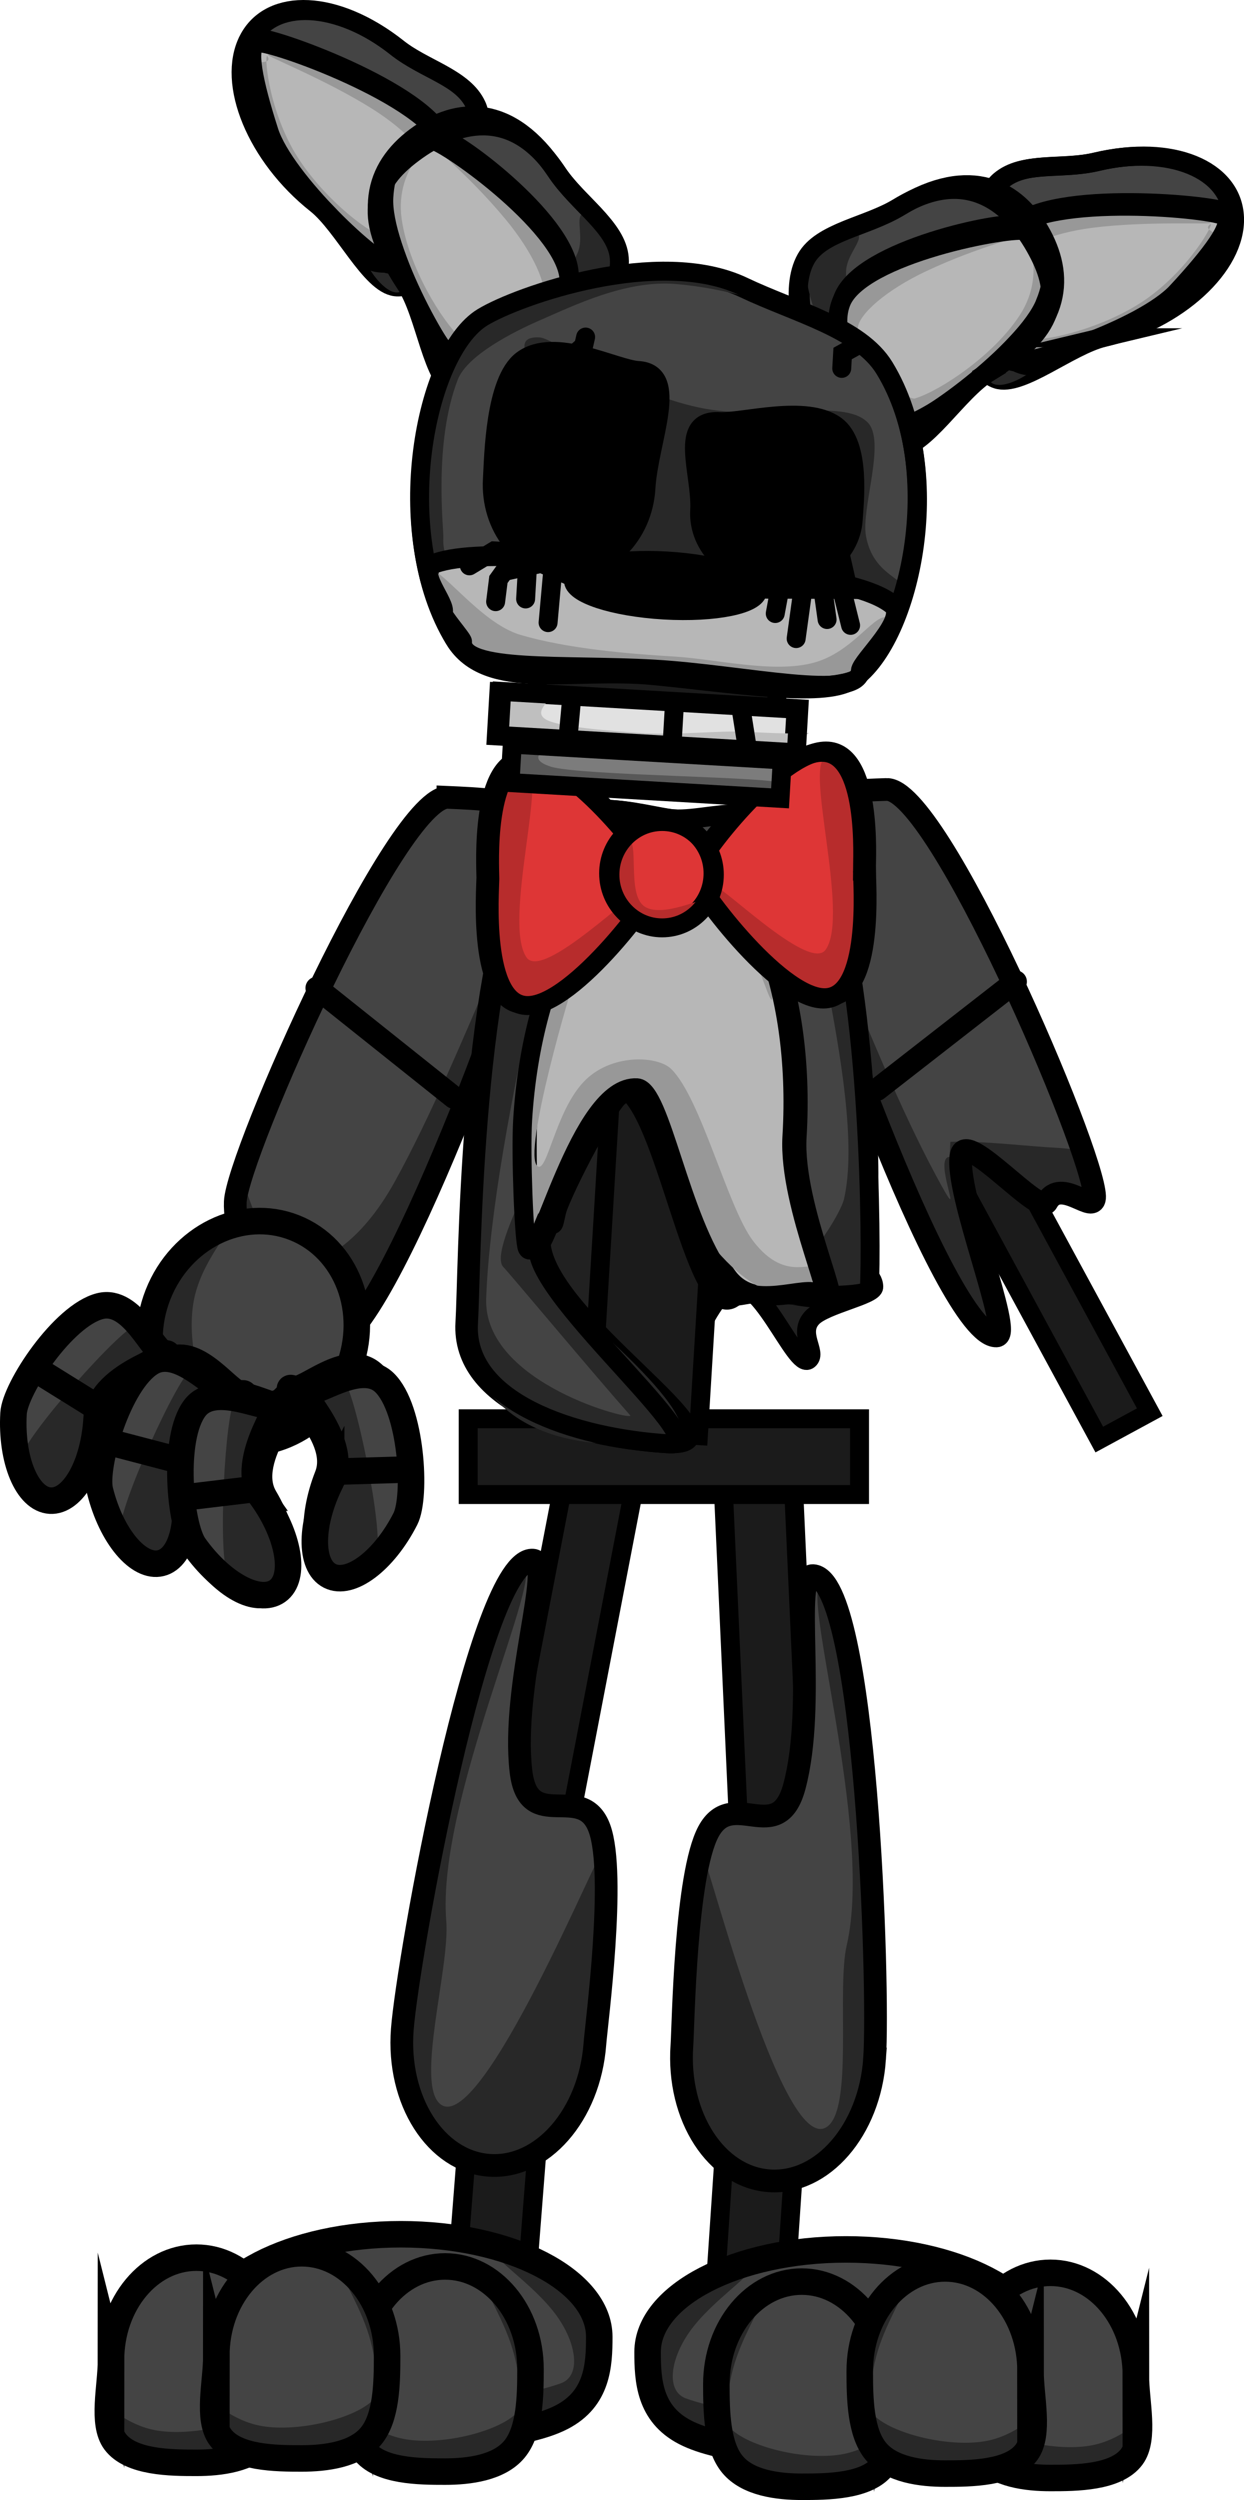 <svg version="1.1" xmlns="http://www.w3.org/2000/svg" xmlns:xlink="http://www.w3.org/1999/xlink" width="164.232" height="330.044" viewBox="0,0,164.232,330.044"><g transform="translate(-158.431,-13.488)"><g data-paper-data="{&quot;isPaintingLayer&quot;:true}" fill-rule="nonzero" stroke-linejoin="miter" stroke-miterlimit="10" stroke-dasharray="" stroke-dashoffset="0" style="mix-blend-mode: normal"><g stroke-linecap="butt"><path d="M256.371,264.039l-2.648,-58.405l9.263,-0.42l2.648,58.405z" data-paper-data="{&quot;index&quot;:null}" fill="#1b1b1b" stroke="#000000" stroke-width="2.5"/><path d="M252.481,321.012l3.918,-58.334l9.251,0.621l-3.918,58.334z" data-paper-data="{&quot;index&quot;:null}" fill="#1b1b1b" stroke="#000000" stroke-width="2.5"/><path d="M273.874,285.566c-0.646,9.366 -6.864,16.566 -13.889,16.081c-7.024,-0.485 -12.195,-8.47 -11.549,-17.836c0.188,-2.719 0.444,-22.546 3.499,-28.254c3.171,-5.925 9.18,2.172 11.358,-5.991c2.951,-11.058 -0.406,-28.01 2.462,-27.812c7.024,0.485 8.765,54.446 8.119,63.812z" data-paper-data="{&quot;index&quot;:null}" fill="#444444" stroke="#000000" stroke-width="0"/><path d="M273.349,289.838c-0.436,6.315 -6.253,11.057 -12.994,10.592c-2.593,-0.179 -9.633,-2.116 -11.123,-8.972c-2.383,-10.964 1.623,-29.216 1.892,-33.101c0.137,-1.991 10.417,39.761 16.43,35.94c3.601,-2.288 1.292,-18.099 2.665,-24.022c3.609,-15.566 -6.533,-48.098 -3.19,-47.868c6.741,0.465 6.755,61.116 6.32,67.431z" data-paper-data="{&quot;index&quot;:null}" fill="#282828" stroke="none" stroke-width="0"/><path d="M273.892,285.309c-0.646,9.366 -6.864,16.566 -13.889,16.081c-7.024,-0.485 -12.195,-8.47 -11.549,-17.836c0.188,-2.719 0.444,-22.546 3.499,-28.254c3.171,-5.925 9.18,2.172 11.358,-5.991c2.951,-11.058 -0.406,-28.01 2.462,-27.812c7.024,0.485 8.765,54.446 8.119,63.812z" data-paper-data="{&quot;index&quot;:null}" fill="none" stroke="#000000" stroke-width="3"/></g><g stroke-linecap="butt"><path d="M222.845,261.151l11.053,-57.411l9.105,1.753l-11.053,57.411z" data-paper-data="{&quot;index&quot;:null}" fill="#1b1b1b" stroke="#000000" stroke-width="2.5"/><path d="M218.329,319.12l4.546,-58.288l9.244,0.721l-4.546,58.288z" data-paper-data="{&quot;index&quot;:null}" fill="#1b1b1b" stroke="#000000" stroke-width="2.5"/><path d="M211.522,281.677c0.713,-9.361 10.226,-62.505 17.247,-61.971c2.866,0.218 -2.903,16.508 -1.579,27.876c0.977,8.392 8.092,1.248 10.374,7.568c2.199,6.089 -0.411,25.745 -0.618,28.463c-0.713,9.361 -6.982,16.516 -14.003,15.982c-7.021,-0.535 -12.134,-8.557 -11.421,-17.918z" fill="#444444" stroke="#000000" stroke-width="0"/><path d="M211.425,285.98c0.481,-6.312 9.253,-66.325 15.99,-65.812c3.342,0.254 -11.391,30.981 -10.068,46.905c0.504,6.06 -4.064,21.371 -0.832,24.155c5.399,4.65 21.599,-35.181 21.447,-33.191c-0.296,3.883 1.033,22.523 -2.908,33.028c-2.464,6.569 -9.709,7.469 -12.302,7.272c-6.737,-0.513 -11.809,-6.046 -11.328,-12.357z" fill="#282828" stroke="none" stroke-width="0"/><path d="M211.541,281.421c0.713,-9.361 10.226,-62.505 17.247,-61.971c2.866,0.218 -2.903,16.508 -1.579,27.876c0.977,8.392 8.092,1.248 10.374,7.568c2.199,6.089 -0.411,25.745 -0.618,28.463c-0.713,9.361 -6.982,16.516 -14.003,15.982c-7.021,-0.535 -12.134,-8.557 -11.421,-17.918z" fill="none" stroke="#000000" stroke-width="3"/></g><g data-paper-data="{&quot;index&quot;:null}" stroke-linecap="butt"><g><path d="M296.863,323.631c0,3.463 2.887,8.348 -1.248,10.743c-4.797,2.778 -17.176,2.801 -24.944,2.801c-7.25,0 -16.513,-0.488 -21.255,-2.949c-4.72,-2.45 -4.937,-6.863 -4.937,-10.594c0,-7.48 11.727,-13.544 26.192,-13.544c14.466,0 26.192,6.064 26.192,13.544z" fill="#444444" stroke="#000000" stroke-width="0"/><path d="M297.39,330.804c0,4.002 -11.888,7.246 -26.552,7.246c-14.665,0 -26.552,-3.244 -26.552,-7.246c0,-4.002 -2.153,-17.943 12.511,-17.943c2.498,0 -3.32,3.424 -6.726,7.663c-3.123,3.887 -3.903,8.571 -1.082,9.595c6.292,2.286 22.274,3.91 33.105,3.155c10.099,-0.704 15.297,-3.771 15.297,-2.47z" fill="#282828" stroke="none" stroke-width="0"/><path d="M296.31,323.989c0,3.463 2.887,8.348 -1.248,10.743c-4.797,2.778 -17.176,2.801 -24.944,2.801c-7.25,0 -16.513,-0.488 -21.255,-2.949c-4.72,-2.45 -4.937,-6.863 -4.937,-10.594c0,-7.48 11.727,-13.544 26.192,-13.544c14.466,0 26.192,6.064 26.192,13.544z" fill="none" stroke="#000000" stroke-width="3.5"/></g><g><path d="M308.625,326.722c0,3.463 1.242,8.348 -0.537,10.743c-2.064,2.778 -7.392,2.801 -10.735,2.801c-3.12,0 -7.106,-0.488 -9.147,-2.949c-2.031,-2.45 -2.125,-6.863 -2.125,-10.594c0,-7.48 5.047,-13.544 11.272,-13.544c6.225,0 11.272,6.064 11.272,13.544z" fill="#444444" stroke="#000000" stroke-width="0"/><path d="M308.852,333.894c0,4.002 -5.116,7.246 -11.427,7.246c-6.311,0 -11.427,-3.244 -11.427,-7.246c0,-4.002 -0.927,-17.943 5.384,-17.943c1.075,0 -1.429,3.424 -2.894,7.663c-1.344,3.887 -1.68,8.57 -0.466,9.595c2.708,2.286 9.586,3.91 14.247,3.155c4.346,-0.704 6.583,-3.771 6.583,-2.47z" fill="#282828" stroke="none" stroke-width="0"/><path d="M308.387,327.079c0,3.463 1.242,8.348 -0.537,10.743c-2.064,2.778 -7.392,2.801 -10.735,2.801c-3.12,0 -7.106,-0.488 -9.147,-2.949c-2.031,-2.45 -2.125,-6.863 -2.125,-10.594c0,-7.48 5.047,-13.544 11.272,-13.544c6.225,0 11.272,6.064 11.272,13.544z" fill="none" stroke="#000000" stroke-width="3.5"/></g><g><path d="M275.786,327.881c0,3.463 1.242,8.348 -0.537,10.743c-2.064,2.778 -7.392,2.801 -10.735,2.801c-3.12,0 -7.106,-0.488 -9.147,-2.949c-2.031,-2.45 -2.125,-6.863 -2.125,-10.594c0,-7.48 5.047,-13.544 11.272,-13.544c6.225,0 11.272,6.064 11.272,13.544z" fill="#444444" stroke="#000000" stroke-width="0"/><path d="M276.013,335.053c0,4.002 -5.116,7.246 -11.427,7.246c-6.311,0 -11.427,-3.244 -11.427,-7.246c0,-4.002 -0.927,-17.943 5.384,-17.943c1.075,0 -1.429,3.424 -2.894,7.663c-1.344,3.887 -1.68,8.571 -0.466,9.595c2.708,2.286 9.586,3.91 14.247,3.155c4.346,-0.704 6.583,-3.771 6.583,-2.47z" fill="#282828" stroke="none" stroke-width="0"/><path d="M275.548,328.238c0,3.463 1.242,8.348 -0.537,10.743c-2.064,2.778 -7.392,2.801 -10.735,2.801c-3.12,0 -7.106,-0.488 -9.147,-2.949c-2.031,-2.45 -2.125,-6.863 -2.125,-10.594c0,-7.48 5.047,-13.544 11.272,-13.544c6.225,0 11.272,6.064 11.272,13.544z" fill="none" stroke="#000000" stroke-width="3.5"/></g><g><path d="M294.717,326.143c0,3.463 1.242,8.348 -0.537,10.743c-2.064,2.778 -7.392,2.801 -10.735,2.801c-3.12,0 -7.106,-0.488 -9.147,-2.949c-2.031,-2.45 -2.125,-6.863 -2.125,-10.594c0,-7.48 5.047,-13.544 11.272,-13.544c6.225,0 11.272,6.064 11.272,13.544z" fill="#444444" stroke="#000000" stroke-width="0"/><path d="M294.944,333.315c0,4.002 -5.116,7.246 -11.427,7.246c-6.311,0 -11.427,-3.244 -11.427,-7.246c0,-4.002 -0.927,-17.943 5.384,-17.943c1.075,0 -1.429,3.424 -2.894,7.663c-1.344,3.887 -1.68,8.571 -0.466,9.595c2.708,2.286 9.586,3.91 14.247,3.155c4.346,-0.704 6.583,-3.771 6.583,-2.47z" fill="#282828" stroke="none" stroke-width="0"/><path d="M294.479,326.5c0,3.463 1.242,8.348 -0.537,10.743c-2.064,2.778 -7.392,2.801 -10.735,2.801c-3.12,0 -7.106,-0.488 -9.147,-2.949c-2.031,-2.45 -2.125,-6.863 -2.125,-10.594c0,-7.48 5.047,-13.544 11.272,-13.544c6.225,0 11.272,6.064 11.272,13.544z" fill="none" stroke="#000000" stroke-width="3.5"/></g></g><g stroke-linecap="butt"><g><path d="M184.609,321.631c0,-7.48 11.727,-13.544 26.192,-13.544c14.466,0 26.192,6.064 26.192,13.544c0,3.731 -0.217,8.145 -4.937,10.594c-4.743,2.461 -14.005,2.949 -21.255,2.949c-7.768,0 -20.148,-0.023 -24.944,-2.801c-4.135,-2.395 -1.248,-7.279 -1.248,-10.743z" fill="#444444" stroke="#000000" stroke-width="0"/><path d="M184.082,328.804c0,-1.3 5.198,1.766 15.297,2.47c10.831,0.755 26.812,-0.87 33.105,-3.155c2.82,-1.024 2.04,-5.708 -1.082,-9.595c-3.406,-4.24 -9.224,-7.663 -6.726,-7.663c14.665,0 12.511,13.941 12.511,17.943c0,4.002 -11.888,7.246 -26.552,7.246c-14.665,0 -26.552,-3.244 -26.552,-7.246z" fill="#282828" stroke="none" stroke-width="0"/><path d="M185.162,321.989c0,-7.48 11.727,-13.544 26.192,-13.544c14.466,0 26.192,6.064 26.192,13.544c0,3.731 -0.217,8.145 -4.937,10.594c-4.743,2.461 -14.005,2.949 -21.255,2.949c-7.768,0 -20.148,-0.023 -24.944,-2.801c-4.135,-2.395 -1.248,-7.279 -1.248,-10.743z" fill="none" stroke="#000000" stroke-width="3.5"/></g><g><path d="M172.847,324.722c0,-7.48 5.047,-13.544 11.272,-13.544c6.225,0 11.272,6.064 11.272,13.544c0,3.731 -0.094,8.145 -2.125,10.594c-2.041,2.461 -6.027,2.949 -9.147,2.949c-3.343,0 -8.671,-0.023 -10.735,-2.801c-1.78,-2.395 -0.537,-7.279 -0.537,-10.743z" fill="#444444" stroke="#000000" stroke-width="0"/><path d="M172.62,331.894c0,-1.3 2.237,1.766 6.583,2.47c4.661,0.755 11.539,-0.87 14.247,-3.155c1.214,-1.024 0.878,-5.708 -0.466,-9.595c-1.466,-4.24 -3.97,-7.663 -2.894,-7.663c6.311,0 5.384,13.941 5.384,17.943c0,4.002 -5.116,7.246 -11.427,7.246c-6.311,0 -11.427,-3.244 -11.427,-7.246z" fill="#282828" stroke="none" stroke-width="0"/><path d="M173.085,325.079c0,-7.48 5.047,-13.544 11.272,-13.544c6.225,0 11.272,6.064 11.272,13.544c0,3.731 -0.094,8.145 -2.125,10.594c-2.041,2.461 -6.027,2.949 -9.147,2.949c-3.343,0 -8.671,-0.023 -10.735,-2.801c-1.78,-2.395 -0.537,-7.279 -0.537,-10.743z" fill="none" stroke="#000000" stroke-width="3.5"/></g><g><path d="M205.685,325.881c0,-7.48 5.047,-13.544 11.272,-13.544c6.225,0 11.272,6.064 11.272,13.544c0,3.731 -0.094,8.145 -2.125,10.594c-2.041,2.461 -6.027,2.949 -9.147,2.949c-3.343,0 -8.671,-0.023 -10.735,-2.801c-1.78,-2.395 -0.537,-7.279 -0.537,-10.743z" fill="#444444" stroke="#000000" stroke-width="0"/><path d="M205.459,333.053c0,-1.3 2.237,1.766 6.583,2.47c4.661,0.755 11.539,-0.87 14.247,-3.155c1.214,-1.024 0.878,-5.708 -0.466,-9.595c-1.466,-4.24 -3.97,-7.663 -2.894,-7.663c6.311,0 5.384,13.941 5.384,17.943c0,4.002 -5.116,7.246 -11.427,7.246c-6.311,0 -11.427,-3.244 -11.427,-7.246z" fill="#282828" stroke="none" stroke-width="0"/><path d="M205.923,326.238c0,-7.48 5.047,-13.544 11.272,-13.544c6.225,0 11.272,6.064 11.272,13.544c0,3.731 -0.094,8.145 -2.125,10.594c-2.041,2.461 -6.027,2.949 -9.147,2.949c-3.343,0 -8.671,-0.023 -10.735,-2.801c-1.78,-2.395 -0.537,-7.279 -0.537,-10.743z" fill="none" stroke="#000000" stroke-width="3.5"/></g><g><path d="M186.755,324.143c0,-7.48 5.047,-13.544 11.272,-13.544c6.225,0 11.272,6.064 11.272,13.544c0,3.731 -0.094,8.145 -2.125,10.594c-2.041,2.461 -6.027,2.949 -9.147,2.949c-3.343,0 -8.671,-0.023 -10.735,-2.801c-1.78,-2.395 -0.537,-7.279 -0.537,-10.743z" fill="#444444" stroke="#000000" stroke-width="0"/><path d="M186.528,331.315c0,-1.3 2.237,1.766 6.583,2.47c4.661,0.755 11.539,-0.87 14.247,-3.155c1.214,-1.024 0.878,-5.708 -0.466,-9.595c-1.466,-4.24 -3.97,-7.663 -2.894,-7.663c6.311,0 5.384,13.941 5.384,17.943c0,4.002 -5.116,7.246 -11.427,7.246c-6.311,0 -11.427,-3.244 -11.427,-7.246z" fill="#282828" stroke="none" stroke-width="0"/><path d="M186.993,324.5c0,-7.48 5.047,-13.544 11.272,-13.544c6.225,0 11.272,6.064 11.272,13.544c0,3.731 -0.094,8.145 -2.125,10.594c-2.041,2.461 -6.027,2.949 -9.147,2.949c-3.343,0 -8.671,-0.023 -10.735,-2.801c-1.78,-2.395 -0.537,-7.279 -0.537,-10.743z" fill="none" stroke="#000000" stroke-width="3.5"/></g></g><path d="M220.24,210.792v-10h51.667v10z" fill="#1b1b1b" stroke="#000000" stroke-width="2.5" stroke-linecap="butt"/><g><path d="M303.558,203.534l-23.059,-42.522l6.664,-3.614l23.059,42.522z" fill="#1b1b1b" stroke="#000000" stroke-width="2.5" stroke-linecap="butt"/><g data-paper-data="{&quot;index&quot;:null}"><path d="M275.499,118.193c6.754,-0.225 27.249,47.485 27.455,53.699c0.023,0.689 -1.36,-0.744 -2.771,-0.927c-1.895,-0.246 -4.173,0.469 -6.331,-0.715c-3.745,-2.055 -7.164,-6.205 -8.448,-4.268c-2.391,3.609 7.852,24.241 4.599,24.35c-6.754,0.225 -26.154,-54.264 -26.36,-60.479c-0.103,-3.084 -2.493,-6.52 -0.376,-8.625c2.148,-2.137 8.83,-2.921 12.232,-3.035z" fill="#444444" stroke="#000000" stroke-width="0" stroke-linecap="butt"/><path d="M283.9,164.227c3.736,-0.124 8.572,0.411 12.622,0.703c3.584,0.259 6.616,-0.066 6.769,4.55c0.078,2.358 -3.642,3.121 -7.983,1.356c-4.059,-1.651 -8.716,-5.829 -9.761,-4.164c-2.498,3.98 8.292,21.899 4.518,22.025c-7.042,0.234 -25.825,-48.533 -26.152,-58.365c-0.216,-6.486 8.998,21.422 17.965,38.124c4.624,8.613 -0.488,-2.159 1.908,-2.239z" fill="#282828" stroke="none" stroke-width="0" stroke-linecap="butt"/><path d="M275.483,117.712c6.754,-0.225 27.249,47.485 27.455,53.699c0.089,2.684 -4.427,-2.65 -6.3,0.778c-1,1.831 -10.623,-9.442 -11.302,-6.235c-0.992,4.687 6.93,23.821 4.651,23.897c-6.754,0.225 -26.154,-54.264 -26.36,-60.479c-0.11,-3.297 -3.134,-7.361 -0.747,-9.501c2.112,-1.893 9.431,-2.053 12.602,-2.158z" fill="none" stroke="#000000" stroke-width="3" stroke-linecap="butt"/><path d="M292.501,143.086l-18.263,14.232" fill="none" stroke="#000000" stroke-width="3" stroke-linecap="round"/></g></g><g><path d="M217.547,119.233c3.401,0.152 10.072,1.014 12.196,3.176c2.092,2.13 -0.338,5.537 -0.476,8.62c-0.279,6.212 -20.306,60.473 -27.058,60.17c-6.751,-0.303 -13.015,-12.376 -12.736,-18.587c0.279,-6.212 21.323,-53.681 28.074,-53.378z" fill="#444444" stroke="#000000" stroke-width="0" stroke-linecap="butt"/><path d="M198.182,180.237c2.395,0.107 7.682,-2.259 12.405,-10.818c9.16,-16.597 18.696,-44.397 18.405,-37.914c-0.441,9.827 -19.786,58.374 -26.825,58.058c-7.039,-0.316 -13.444,-9.542 -13.003,-19.368c0.441,-9.827 1.979,9.726 9.018,10.042z" fill="#282828" stroke="none" stroke-width="0" stroke-linecap="butt"/><path d="M217.568,118.752c3.169,0.142 10.486,0.386 12.576,2.304c2.363,2.167 -0.708,6.196 -0.856,9.492c-0.279,6.212 -20.306,60.473 -27.058,60.17c-6.751,-0.303 -13.015,-12.376 -12.736,-18.587c0.279,-6.212 21.323,-53.681 28.074,-53.378z" fill="none" stroke="#000000" stroke-width="3" stroke-linecap="butt"/><path d="M218.356,158.369l-18.098,-14.442" fill="none" stroke="#000000" stroke-width="3" stroke-linecap="round"/></g><g stroke-width="2.5" stroke-linecap="butt"><path d="M248.14,151.586c11.163,0.677 19.586,11.546 18.813,24.276c-0.242,3.981 6.777,4.377 6.834,7.517c0.02,1.11 -6.452,2.331 -8.1,4.03c-2.01,2.073 0.645,4.621 -0.487,5.578c-1.753,1.481 -6.844,-12.534 -10.627,-9.448c-4.23,3.45 -6.626,14.304 -9.23,14.146c-11.163,-0.677 -19.586,-11.546 -18.813,-24.276c0.772,-12.73 10.447,-22.501 21.61,-21.824z" fill="#212121" stroke="#000000"/><path d="M236.354,202.147l3.767,-62.097l14.277,0.866l-3.767,62.097z" fill="#1b1b1b" stroke="#000000"/><path d="M247.337,121.584c5.93,0.36 15.416,-4.736 20.132,8.25c2.002,5.511 8.684,37.415 4.106,52.102c-2.045,6.56 -12.734,-0.285 -16.079,2.708c-5.035,4.505 -8.957,-23.543 -14.383,-27.197c-4.618,-3.11 -11.181,18.25 -11.253,19.424c-0.628,10.353 29.221,27.967 16.518,27.197c-12.703,-0.771 -27.195,-5.622 -26.567,-15.975c0.408,-6.726 0.35,-44.414 8.081,-61.863c4.168,-9.407 14.994,-4.916 19.444,-4.646z" fill="#444444" stroke="#000000"/><path d="M246.728,203.569c-0.378,0.047 -25.199,5.119 -27.299,-16.162c-0.963,-9.755 2.929,-43.303 7.55,-57.296c4.863,-14.725 10.475,-9.677 9.655,-10.248c-1.75,-1.219 -13.226,42.923 -14.018,65.034c-0.406,11.336 19.795,16.322 19.006,15.432c-4.698,-5.298 -16.141,-18.996 -16.724,-19.558c-2.426,-2.34 8.493,-20.062 7.968,-22.036c-0.761,-2.861 10.442,-4.662 11.235,-4.498c3.415,0.707 7.74,23.002 14.084,28.236c3.839,3.167 11.108,-8.212 11.677,-10.713c3.259,-14.338 -8.359,-47.817 -4.038,-47.555c7.22,0.438 8.073,49.068 7.746,54.451c-0.327,5.383 -4.255,7.453 -11.475,7.015c-1.356,-0.082 -6.258,-0.582 -8.842,-4.886c-4.887,-8.14 -8.45,-22.598 -13.001,-22.345c-3.693,0.205 -9.376,10.659 -10.523,18.402c-0.672,4.537 2.445,8.732 2.501,7.823c0.014,-0.23 22.156,17.954 14.498,18.903z" fill="#282828" stroke="none"/><path d="M247.809,121.627c5.93,0.36 15.416,-4.736 20.132,8.25c5.387,14.831 5.594,48.262 5.259,53.781c-0.065,1.069 -8.215,0.993 -14.011,0.611c-2.853,-0.188 -3.841,1.198 -5.544,-0.612c-6.765,-7.19 -5.463,-24.669 -12.625,-26.022c-1.349,-0.255 -7.13,10.63 -8.882,15.093c-0.363,0.925 -0.492,2.41 -0.706,2.395c-1.838,-0.127 -0.732,1.326 -1.374,1.879c-5.018,4.323 23.527,27.517 16.793,27.108c-12.703,-0.771 -27.195,-5.622 -26.567,-15.975c0.408,-6.726 0.35,-44.414 8.081,-61.863c4.168,-9.407 14.994,-4.916 19.444,-4.646z" fill="none" stroke="#000000"/><path d="M248.098,126.123c9.817,0.596 16.787,17.354 15.569,37.431c-0.57,9.402 6.938,24.283 3.574,20.839c-1.514,-1.55 -8.993,2.618 -12.711,-2.334c-5.662,-7.543 -8.156,-24.733 -11.307,-24.924c-7.65,-0.464 -12.943,24.034 -14.484,21.196c-0.437,-0.804 -0.891,-12.501 -0.622,-16.933c1.218,-20.077 10.163,-35.869 19.98,-35.274z" fill="#b7b7b7" stroke="#000000"/><path d="M232.205,143.344c0.14,-2.308 2.772,-10.674 7.911,-14.74c2.194,-1.736 6.068,-1.907 8.398,-1.766c7.79,0.473 12.101,14.924 11.901,18.217c-0.2,3.293 -3.416,-14.019 -11.206,-14.492c-1.156,-0.07 -12.335,5.97 -14.764,11.72c-0.547,1.296 -7.109,23.518 -5.057,25.155c1.264,1.008 2.343,-7.124 6.066,-11.095c3.583,-3.822 9.802,-3.507 11.611,-1.711c3.936,3.909 7.423,18.239 10.776,22.662c4.553,6.005 8.368,1.873 8.143,4.213c-0.307,3.198 -5.722,5.485 -12.988,-2.961c-3.307,-3.843 -7.426,-20.887 -10.866,-21.758c-6.367,-1.613 -13.835,20.572 -14.167,20.404c-1.543,-0.782 -1.089,-12.882 0.669,-22.544c0.995,-5.472 3.537,-10.72 3.572,-11.306z" fill="#989898" stroke="none"/><path d="M247.41,126.081c9.817,0.596 16.787,17.354 15.569,37.431c-0.57,9.402 6.938,24.283 3.574,20.839c-1.514,-1.55 -8.993,2.618 -12.711,-2.334c-5.662,-7.543 -8.156,-24.733 -11.307,-24.924c-7.65,-0.464 -12.943,24.034 -14.484,21.196c-0.437,-0.804 -0.891,-12.501 -0.622,-16.933c1.218,-20.077 10.163,-35.869 19.98,-35.274z" fill="none" stroke="#000000"/></g><g stroke-width="2.5" stroke-linecap="butt"><path d="M272.12,128.661c0,1.428 1.189,16.716 -4.998,16.716c-6.186,0 -17.405,-15.288 -17.405,-16.716c0,-1.428 10.874,-15.682 17.061,-15.682c6.186,0 5.342,14.254 5.342,15.682z" data-paper-data="{&quot;index&quot;:null}" fill="#de3636" stroke="#000000"/><path d="M272.809,128.316c0,1.428 1.189,16.716 -4.998,16.716c-6.186,0 -17.405,-15.288 -17.405,-16.716c0,-1.428 10.874,-15.682 17.061,-15.682c6.186,0 5.342,14.254 5.342,15.682z" data-paper-data="{&quot;index&quot;:null}" fill="#de3636" stroke="#000000"/><path d="M272.637,130.557c0,3.331 0.695,14.303 -4.825,14.303c-5.52,0 -15.165,-10.972 -15.165,-14.303c0,-1.348 12.58,11.457 14.791,8.303c3.255,-4.642 -3.086,-25.364 0.201,-25.364c5.52,0 4.998,13.73 4.998,17.061z" data-paper-data="{&quot;index&quot;:null}" fill="#b72c2c" stroke="none"/><path d="M272.292,128.489c0,1.428 1.189,16.716 -4.998,16.716c-6.186,0 -17.405,-15.288 -17.405,-16.716c0,-1.428 10.874,-15.682 17.061,-15.682c6.186,0 5.342,14.254 5.342,15.682z" data-paper-data="{&quot;index&quot;:null}" fill="none" stroke="#000000"/><path d="M227.923,113.668c6.186,0 17.061,14.254 17.061,15.682c0,1.428 -11.219,16.716 -17.405,16.716c-6.186,0 -4.998,-15.288 -4.998,-16.716c0,-1.428 -0.844,-15.682 5.342,-15.682z" data-paper-data="{&quot;index&quot;:null}" fill="#de3636" stroke="#000000"/><path d="M227.751,114.53c3.287,0 -3.054,20.722 0.201,25.364c2.212,3.154 14.791,-9.651 14.791,-8.303c0,3.331 -9.645,14.303 -15.165,14.303c-5.52,0 -4.825,-10.972 -4.825,-14.303c0,-3.331 -0.523,-17.061 4.998,-17.061z" fill="#b72c2c" stroke="none"/><path d="M228.44,113.841c6.186,0 17.061,14.254 17.061,15.682c0,1.428 -11.219,16.716 -17.405,16.716c-6.186,0 -4.998,-15.288 -4.998,-16.716c0,-1.428 -0.844,-15.682 5.342,-15.682z" fill="none" stroke="#000000"/><path d="M245.673,121.768c3.807,0 6.893,3.143 6.893,7.021c0,3.878 -3.086,7.021 -6.893,7.021c-3.807,0 -6.893,-3.143 -6.893,-7.021c0,-3.878 3.086,-7.021 6.893,-7.021z" fill="#de3636" stroke="#000000"/><path d="M241.192,124.18c1.783,0 -0.095,7.298 2.307,8.961c2.597,1.799 9.412,-1.998 9.412,-1.206c0,1.433 -2.665,3.645 -6.073,3.779c-0.213,0.008 -0.085,0.357 -0.304,0.357c-3.712,0 -7.066,-2.613 -7.066,-4.136c0,-1.523 -1.989,-7.755 1.723,-7.755z" fill="#b72c2c" stroke="none"/><path d="M245.845,121.94c3.807,0 6.893,3.143 6.893,7.021c0,3.878 -3.086,7.021 -6.893,7.021c-3.807,0 -6.893,-3.143 -6.893,-7.021c0,-3.878 3.086,-7.021 6.893,-7.021z" fill="none" stroke="#000000"/></g><g stroke-width="2.5"><path d="M228.668,115.774l1.436,-24.61l31.62,1.845l-1.436,24.61z" fill="#1b1b1b" stroke="#000000" stroke-linecap="butt"/><path d="M225.747,117.1l0.409,-7.01l35.648,2.08l-0.409,7.01z" fill="#7c7c7c" stroke="none" stroke-linecap="butt"/><path d="M235.705,109.3c3.638,0.212 -10.955,3.34 -4.573,5.394c3.805,1.225 30.447,1.325 30.393,2.248c-0.144,2.471 -20.534,1.645 -26.342,1.307c-5.807,-0.339 -10.398,-2.617 -10.254,-5.088c0.144,-2.471 4.969,-4.2 10.776,-3.861z" fill="#585858" stroke="none" stroke-linecap="butt"/><path d="M223.959,110.64l0.339,-5.817l39.227,2.289l-0.339,5.817z" fill="#e1e1e1" stroke="#000000" stroke-linecap="butt"/><path d="M223.839,108.757c0.011,-0.196 0.157,-2.751 1.833,-3.696c1.356,-0.765 4.201,0.018 4.951,0.076c1.823,0.142 -2.147,2.029 -0.199,3.289c1.69,1.093 9.176,1.569 12.182,1.801c5.132,0.396 10.701,-0.349 14.603,-0.121c11.244,0.656 7.444,-0.62 7.348,1.027c-0.096,1.647 -9.289,2.451 -20.533,1.795c-11.244,-0.656 -20.281,-2.523 -20.185,-4.171z" fill="#bfbfbf" stroke="none" stroke-linecap="butt"/><g data-paper-data="{&quot;index&quot;:null}" stroke-linecap="butt"><path d="M304.162,58.041c-4.513,1.077 -10.959,6.585 -14.149,5.503c-3.709,-1.258 -3.819,-9.442 -3.944,-12.888c-0.124,-3.412 1.138,-10.37 4.632,-13.346c3.068,-2.613 8.056,-1.387 12.619,-2.477c9.76,-2.33 17.86,0.976 18.093,7.385c0.232,6.409 -7.491,13.493 -17.251,15.823z" fill="#444444" stroke="#000000"/><path d="M297.97,60.235c-0.344,0.372 -1.07,0.348 -1.418,0.682c-2.989,2.877 -6.27,4.066 -7.333,3.004c-1.187,-1.184 -2.138,-22.411 1.159,-25.98c1.736,-1.879 -2.672,10.866 4.703,13.782c6.631,2.622 25.168,-4.676 25.73,-4.115c0.813,0.812 -7.022,5.788 -14.317,9.158c-3.351,1.548 -7.486,2.345 -8.524,3.469z" fill="#282828" stroke="none"/><path d="M314.288,51.519c-4.64,5.023 -20.822,10.194 -21.904,9.114c-1.082,-1.08 -4.668,-12.176 -0.028,-17.199c4.64,-5.023 27.208,-2.903 28.29,-1.823c1.082,1.08 -1.718,4.885 -6.358,9.908z" fill="#b7b7b7" stroke="#000000"/><path d="M318.007,43.278c-0.858,0.928 4.109,1.461 1.6,4.335c-2.125,2.435 -11.501,7.18 -14.742,8.727c-4.715,2.251 -9.142,3.862 -11.828,3.828c-1.357,-0.017 -2.034,-0.905 -2.557,-1.426c-1.129,-1.127 -0.977,-3.215 -1.274,-4.728c-0.848,-4.333 1.005,-9.544 5.448,-10.847c8.083,-2.37 21.341,-2.508 23.583,-0.271c0.279,0.278 -8.336,-0.263 -15.589,0.665c-5.249,0.672 -9.553,2.489 -10.361,4.141c-1.547,3.16 1.317,10.555 2.483,10.578c3.11,0.061 10.675,-2.025 15.646,-5.79c5.838,-4.422 8.825,-10.551 7.589,-9.212z" fill="#989898" stroke="none"/><path d="M313.84,51.998c-4.64,5.023 -20.822,10.194 -21.904,9.114c-1.082,-1.08 -4.668,-12.176 -0.028,-17.199c4.64,-5.023 27.208,-2.903 28.29,-1.823c1.082,1.08 -1.718,4.885 -6.358,9.908z" fill="none" stroke="#000000"/><path d="M303.881,58.075c-4.513,1.077 -7.421,4.596 -10.611,3.514c-3.709,-1.258 -3.818,-5.761 -3.943,-9.207c-0.124,-3.412 -2.401,-12.062 1.092,-15.038c3.068,-2.613 8.056,-1.387 12.619,-2.477c9.76,-2.33 17.86,0.976 18.093,7.385c0.232,6.409 -7.491,13.493 -17.251,15.823z" fill="none" stroke="#000000"/></g><g data-paper-data="{&quot;index&quot;:null}" stroke-linecap="butt"><path d="M289.038,62.6c-4.257,2.595 -8.479,10.087 -12.351,10.162c-4.502,0.087 -8.452,-7.682 -10.197,-10.925c-1.729,-3.212 -3.656,-10.288 -1.364,-14.34c2.013,-3.558 7.85,-4.121 12.154,-6.745c9.206,-5.612 15.457,-2.323 18.703,3.71c3.247,6.033 2.26,12.525 -6.946,18.137z" fill="#444444" stroke="#000000"/><path d="M283.533,66.843c-0.188,0.474 -0.966,0.703 -1.176,1.143c-1.806,3.783 -4.711,6.055 -6.33,5.413c-1.807,-0.718 -12.752,-20.637 -10.945,-25.187c0.261,-0.658 6.246,-4.906 6.716,-3.751c0.396,0.971 -1.631,2.773 -1.672,4.892c-0.088,4.545 1.846,10.264 6.372,10.373c8.224,0.198 19.283,-10.508 20.139,-10.168c1.238,0.492 0.383,5.268 -5.736,11.015c-2.811,2.64 -6.8,4.837 -7.368,6.269z" fill="#282828" stroke="none"/><path d="M296.667,52.862c-2.543,6.403 -17.194,16.955 -18.842,16.301c-1.648,-0.654 -10.627,-9.995 -8.084,-16.398c2.543,-6.403 21.192,-10.187 22.839,-9.533c1.648,0.654 6.63,3.226 4.087,9.629z" fill="#b7b7b7" stroke="#000000"/><path d="M292.54,44.164c-0.47,1.183 5.51,3.222 4.208,6.835c-1.102,3.061 -5.07,7.132 -7.765,9.734c-5.9,5.696 -13.29,9.473 -15.66,8.531c-4.731,-1.879 -7.155,-6.953 -5.415,-11.335c0.484,-1.219 1.273,-4.264 4.134,-6.218c7.418,-5.068 18.223,-8.686 21.637,-7.331c0.425,0.169 -5.801,1.527 -13.018,4.931c-5.223,2.463 -8.913,5.692 -8.992,7.548c-0.152,3.552 6.333,9.612 7.574,9.229c3.31,-1.022 10.315,-5.638 13.796,-10.956c4.089,-6.245 0.178,-12.675 -0.499,-10.969z" fill="#989898" stroke="none"/><path d="M296.419,53.475c-2.543,6.403 -17.194,16.955 -18.842,16.301c-1.648,-0.654 -10.627,-9.995 -8.084,-16.398c2.543,-6.403 22.701,-10.059 24.348,-9.404c1.648,0.654 5.121,3.098 2.578,9.501z" fill="none" stroke="#000000"/><path d="M288.758,62.73c-4.257,2.595 -8.479,10.087 -12.351,10.162c-4.502,0.087 -8.452,-7.682 -10.197,-10.925c-1.729,-3.212 -3.656,-10.288 -1.364,-14.34c2.013,-3.558 7.85,-4.121 12.154,-6.745c9.206,-5.612 15.115,-0.339 18.361,5.693c3.247,6.033 2.602,10.542 -6.604,16.154z" fill="none" stroke="#000000"/></g><g stroke-linecap="butt"><path d="M191.21,18.756c2.919,-5.71 11.658,-5.283 19.519,0.953c3.676,2.916 8.714,3.913 10.39,7.578c1.909,4.173 0.112,11.013 -1.442,14.053c-1.569,3.07 -5.128,10.44 -9.021,10.014c-3.348,-0.367 -6.863,-8.083 -10.498,-10.967c-7.861,-6.236 -11.867,-15.921 -8.948,-21.631z" fill="#444444" stroke="#000000"/><path d="M204.842,44.992c-0.466,-1.457 -3.876,-3.927 -6.259,-6.746c-5.187,-6.137 -10.185,-13.958 -9.105,-14.35c0.746,-0.271 14.463,14.177 21.58,14.603c7.916,0.474 9.307,-12.94 10.087,-10.503c1.48,4.628 -8.353,23.464 -9.929,24.036c-1.412,0.512 -3.883,-1.951 -5.376,-5.822c-0.174,-0.45 -0.843,-0.735 -0.997,-1.218z" fill="#282828" stroke="none"/><path d="M193.737,30.196c-2.082,-6.513 -3.012,-11.145 -1.575,-11.666c1.437,-0.521 22.787,7.094 24.869,13.608c2.082,6.513 -5.856,15.055 -7.294,15.576c-1.437,0.521 -13.918,-11.004 -16,-17.517z" fill="#b7b7b7" stroke="#000000"/><path d="M193.849,21.156c-0.555,-1.735 -0.438,5.082 2.985,11.556c2.914,5.513 8.889,10.6 11.734,11.859c1.067,0.472 6.787,-5.02 6.721,-8.537c-0.035,-1.838 -3.167,-5.305 -7.641,-8.132c-6.181,-3.906 -14.218,-7.057 -13.847,-7.191c2.978,-1.08 14.935,4.648 21.259,10.212c3.476,3.059 2.954,8.565 0.354,12.134c-0.908,1.246 -1.653,3.203 -3.152,3.747c-0.694,0.252 -1.683,0.77 -2.92,0.212c-2.448,-1.104 -5.781,-4.435 -9.102,-8.468c-2.283,-2.772 -8.775,-11.035 -9.673,-14.139c-1.059,-3.665 3.667,-2.049 3.282,-3.252z" fill="#989898" stroke="none"/><path d="M193.94,30.82c-2.082,-6.513 -3.012,-11.145 -1.575,-11.666c1.437,-0.521 22.787,7.094 24.869,13.608c2.082,6.513 -5.856,15.055 -7.294,15.576c-1.437,0.521 -13.918,-11.004 -16,-17.517z" fill="none" stroke="#000000"/><path d="M191.45,18.905c2.919,-5.71 11.658,-5.283 19.519,0.953c3.676,2.916 8.714,3.913 10.39,7.578c1.909,4.173 -3.811,11.05 -5.365,14.091c-1.569,3.07 -3.571,7.105 -7.464,6.678c-3.348,-0.367 -4.497,-4.785 -8.132,-7.669c-7.861,-6.236 -11.867,-15.921 -8.948,-21.631z" fill="none" stroke="#000000"/></g><g stroke-linecap="butt"><path d="M213.308,31.537c5.492,-4.096 12.547,-4.435 18.519,4.542c2.792,4.197 7.844,7.174 8.165,11.249c0.365,4.641 -4.372,10.239 -7.296,12.42c-2.953,2.202 -9.815,7.574 -13.859,5.592c-3.477,-1.704 -4.138,-10.279 -6.899,-14.43c-5.972,-8.977 -4.122,-15.278 1.37,-19.373z" fill="#444444" stroke="#000000"/><path d="M211.106,48.287c-3.116,-7.795 -1.873,-12.485 -0.543,-12.407c0.919,0.054 6.418,14.431 13.955,17.726c4.148,1.814 8.318,-2.552 10.159,-6.708c0.858,-1.938 -0.217,-4.428 0.552,-5.141c0.915,-0.848 4.543,5.532 4.502,6.238c-0.285,4.887 -18.623,18.315 -20.564,18.202c-1.739,-0.101 -3.411,-3.389 -3.449,-7.581c-0.004,-0.488 -0.613,-1.024 -0.583,-1.533c0.09,-1.538 -2.597,-5.215 -4.029,-8.796z" fill="#282828" stroke="none"/><path d="M209.139,38.86c0.401,-6.878 6.004,-7.103 7.774,-7c1.77,0.103 17.072,11.414 16.671,18.292c-0.401,6.878 -12.487,11.548 -14.257,11.445c-1.77,-0.103 -10.589,-15.858 -10.188,-22.736z" fill="#b7b7b7" stroke="#000000"/><path d="M216.556,32.722c0.107,-1.832 -6.154,2.342 -5.088,9.73c0.908,6.291 5.306,13.435 7.874,15.76c0.963,0.872 9.401,-1.88 10.765,-5.163c0.712,-1.716 -1.267,-6.201 -4.96,-10.641c-5.103,-6.135 -10.171,-9.997 -9.714,-9.971c3.667,0.214 11.931,8.06 16.512,15.788c1.767,2.981 1.195,6.073 1.119,7.383c-0.275,4.706 -4.617,8.281 -9.698,7.984c-2.546,-0.149 -7.648,-6.694 -10.588,-14.35c-1.343,-3.496 -3.218,-8.864 -2.924,-12.103c0.348,-3.825 6.629,-3.145 6.703,-4.416z" fill="#989898" stroke="none"/><path d="M209.105,39.521c0.401,-6.878 4.582,-7.625 6.352,-7.522c1.77,0.103 18.494,11.935 18.093,18.813c-0.401,6.878 -12.487,11.548 -14.257,11.445c-1.77,-0.103 -10.589,-15.858 -10.188,-22.736z" fill="none" stroke="#000000"/><path d="M212.978,33.715c5.492,-4.096 13.075,-6.377 19.047,2.6c2.792,4.197 7.844,7.174 8.165,11.249c0.365,4.641 -4.372,10.239 -7.296,12.42c-2.953,2.202 -9.815,7.574 -13.859,5.592c-3.477,-1.704 -4.138,-10.279 -6.899,-14.43c-5.972,-8.977 -4.651,-13.335 0.842,-17.431z" fill="none" stroke="#000000"/></g><g><g><path d="M218.43,97.92c-8.48,-13.884 -3.887,-37.613 3.743,-42.273c4.72,-2.883 23.293,-9.384 34.445,-4.078c6.875,3.271 15.371,5.342 18.605,10.637c8.48,13.884 3.176,36.507 -4.454,41.167c-3.775,2.306 -15.651,0.313 -26.116,-0.695c-10.685,-1.03 -21.939,2.257 -26.223,-4.757z" fill="#444444" stroke="#000000" stroke-linecap="butt"/><path d="M213.854,83.776c0.053,-0.908 -1.902,-13.595 2.593,-21.704c3.833,-6.915 13.572,-9.247 20.023,-11.729c15.33,-5.898 36.335,9.216 37.552,9.287c0.814,0.048 -12.892,-7.531 -26.388,-8.648c-6.588,-0.545 -13.415,2.832 -17.92,4.787c-3.512,1.524 -9.598,4.624 -10.841,7.825c-3.239,8.342 -1.842,19.732 -1.913,20.953c-0.205,3.521 3.071,5.986 0.741,5.85c-2.329,-0.136 -4.051,-3.101 -3.846,-6.622z" fill="#282828" stroke="none" stroke-linecap="butt"/><path d="M229.709,58.037c1.896,0.111 10.982,7.135 21.008,9.254c8.959,1.894 18.845,-1.3 22.21,1.909c2.561,2.442 -0.845,11.349 -0.167,15.068c0.966,5.299 5.334,5.454 5.216,7.484c-0.433,7.422 -25.269,-1.674 -31.987,-2.066c-6.717,-0.392 -11.812,-6.726 -11.379,-14.148c0.433,-7.422 -11.618,-17.893 -4.9,-17.502z" fill="#282828" stroke="none" stroke-linecap="butt"/><path d="M218.381,97.656c-8.48,-13.884 -3.887,-37.613 3.743,-42.273c4.72,-2.883 23.293,-9.384 34.445,-4.078c6.875,3.271 15.371,5.342 18.605,10.637c8.48,13.884 3.176,36.507 -4.454,41.167c-3.775,2.306 -15.651,0.313 -26.116,-0.695c-10.685,-1.03 -21.939,2.257 -26.223,-4.757z" fill="none" stroke="#000000" stroke-linecap="butt"/><path d="M223.437,76.741c0.17,-2.906 0.292,-12.977 3.942,-15.71c4.252,-3.184 12.29,1.191 15.302,1.367c5.598,0.327 1.394,9.234 1.027,15.525c-0.367,6.292 -5.203,11.127 -10.8,10.801c-5.598,-0.327 -9.838,-5.692 -9.471,-11.984z" fill="#000000" stroke="#000000" stroke-linecap="butt"/><path d="M271.075,82.045c-0.282,4.829 -5.048,8.478 -10.646,8.152c-5.598,-0.327 -9.907,-4.506 -9.626,-9.335c0.282,-4.829 -2.981,-12.043 2.617,-11.717c3.012,0.176 11.452,-2.329 15.351,0.532c3.347,2.456 2.434,10.137 2.304,12.367z" data-paper-data="{&quot;index&quot;:null}" fill="#000000" stroke="#000000" stroke-linecap="butt"/><path d="M219.562,98.049c0.019,-0.326 -2.691,-3.398 -2.546,-3.766c0.518,-1.319 -3.714,-5.578 -1.035,-6.515c6.035,-2.112 22.215,-0.048 29.748,0.392c8.155,0.476 25.44,1.004 30.508,5.042c2.271,1.81 -4.071,7.426 -4.145,8.7c-0.24,4.117 -15.343,0.483 -27.153,-0.206c-11.81,-0.689 -25.617,0.471 -25.377,-3.646z" fill="#b7b7b7" stroke="#000000" stroke-linecap="butt"/><path d="M219.506,97.941c0.028,-0.483 -5.687,-8.959 -4.774,-9.341c1.692,-0.707 6.954,7.097 12.406,8.702c6.127,1.803 14.186,2.503 20.289,2.859c5.428,0.317 13.124,2.267 18.468,0.805c4.974,-1.36 7.726,-6.133 9.497,-6.007c1.397,0.099 -3.468,5.381 -3.506,6.038c-0.137,2.346 -10.154,2.299 -24.306,1.533c-0.227,-0.012 -1.412,-0.475 -1.64,-0.488c-14.464,-0.844 -26.572,-1.718 -26.433,-4.101z" fill="#989898" stroke="none" stroke-linecap="butt"/><path d="M219.49,98.177c0.019,-0.326 -2.691,-3.398 -2.546,-3.766c0.518,-1.319 -3.714,-5.578 -1.035,-6.515c6.035,-2.112 22.215,-0.048 29.748,0.392c8.155,0.476 25.44,1.004 30.508,5.042c2.271,1.81 -4.071,7.426 -4.145,8.7c-0.24,4.117 -15.343,0.483 -27.153,-0.206c-11.81,-0.689 -25.617,0.471 -25.377,-3.646z" fill="none" stroke="#000000" stroke-linecap="butt"/><path d="M246.487,87.548c6.717,0.392 12.078,2.159 11.974,3.947c-0.104,1.788 -5.634,2.919 -12.352,2.527c-6.717,-0.392 -12.078,-2.159 -11.974,-3.947c0.104,-1.788 5.634,-2.919 12.352,-2.527z" fill="#000000" stroke="#000000" stroke-linecap="butt"/><path d="M220.4,88.19l3.265,-1.975l3.139,0.183l-2.572,3.59l-0.368,2.931" fill="none" stroke="#000000" stroke-linecap="round"/><path d="M231.662,87.469l-6.381,1.399" fill="none" stroke="#000000" stroke-linecap="round"/><path d="M228.051,88.636l-0.229,3.924" fill="none" stroke="#000000" stroke-linecap="round"/><path d="M230.196,87.993l5.182,2.271" fill="none" stroke="#000000" stroke-linecap="round"/><path d="M230.789,95.686l0.562,-6.266" fill="none" stroke="#000000" stroke-linecap="round"/><path d="M268.69,83.724l1.723,7.581l-10.824,-0.041l0.137,-2.354" fill="none" stroke="#000000" stroke-linecap="round"/><path d="M268.589,88.836l-5.748,-2.697" fill="none" stroke="#000000" stroke-linecap="round"/><path d="M261.93,88.251l-1.151,6.232" fill="none" stroke="#000000" stroke-linecap="round"/><path d="M264.562,90.373l-1.023,7.42" fill="none" stroke="#000000" stroke-linecap="round"/><path d="M267.623,95.276l-0.556,-3.969" fill="none" stroke="#000000" stroke-linecap="round"/><path d="M270.727,96.048l-1.434,-5.792" fill="none" stroke="#000000" stroke-linecap="round"/></g><path d="M269.557,62.122l0.114,-1.962l2.238,-1.247" fill="none" stroke="#000000" stroke-linecap="round"/><path d="M235.744,57.984l-0.265,1.166l-1.038,0.924" fill="none" stroke="#000000" stroke-linecap="round"/></g><path d="M225.764,116.802l0.296,-5.071l35.648,2.08l-0.296,5.071z" fill="none" stroke="#000000" stroke-linecap="butt"/><path d="M224.331,110.582l0.339,-5.817l39.227,2.289l-0.339,5.817z" fill="none" stroke="#000000" stroke-linecap="butt"/><path d="M233.473,110.367l0.41,-4.466" fill="none" stroke="#000000" stroke-linecap="round"/><path d="M247.456,106.693l-0.244,4.176" fill="none" stroke="#000000" stroke-linecap="round"/><path d="M257.031,111.891l-0.766,-4.834" fill="none" stroke="#000000" stroke-linecap="round"/></g><g><path d="M179.607,183.679c3,-7.61 11.054,-11.563 17.989,-8.83c6.935,2.734 10.125,11.119 7.126,18.729c-3,7.61 -11.054,11.563 -17.989,8.83c-6.935,-2.734 -10.125,-11.119 -7.126,-18.729z" fill="#444444" stroke="#000000" stroke-width="0" stroke-linecap="butt"/><path d="M178.638,189.294c1.693,-4.296 3.949,-16.932 10.086,-14.513c1.03,0.406 -3.23,4.383 -4.543,9.658c-1.246,5.004 0.449,11.29 1.401,12.697c4.029,5.952 16.421,-1.973 15.281,0.918c-1.693,4.296 -8.042,5.818 -14.179,3.398c-6.137,-2.419 -9.74,-7.863 -8.046,-12.159z" fill="#282828" stroke="none" stroke-width="0" stroke-linecap="butt"/><path d="M197.286,175.556c6.935,2.734 10.125,11.119 7.126,18.729c-3,7.61 -11.054,11.564 -17.989,8.83c-6.935,-2.734 -10.125,-11.119 -7.126,-18.729c3,-7.61 11.054,-11.564 17.989,-8.83z" fill="none" stroke="#000000" stroke-width="3.5" stroke-linecap="butt"/><g><path d="M201.903,208.545c2.274,-5.769 -7.273,-12.625 -4.45,-11.512c1.319,0.52 6.8,-4.861 10.229,-2.11c3.907,3.136 5.656,14.579 4.445,17.651c-2.274,5.769 -6.406,9.544 -9.229,8.431c-2.823,-1.113 -3.268,-6.692 -0.994,-12.461z" fill="#840000" stroke="#000000" stroke-width="0" stroke-linecap="butt"/><path d="M198.543,198.22c-0.732,-3.097 2.836,-3.551 3.422,-3.32c1.596,0.629 7.489,20.087 6.546,22.481c-0.943,2.394 -3.002,3.824 -4.598,3.195c-1.596,-0.629 -2.626,-2.897 -1.683,-5.29c0.597,-1.515 -2.311,-11.248 -3.687,-17.066z" fill="#430000" stroke="none" stroke-width="0" stroke-linecap="butt"/><path d="M197.238,196.85c1.319,0.52 6.8,-4.861 10.229,-2.11c3.907,3.136 5.656,14.579 4.445,17.651c-2.274,5.769 -6.406,9.544 -9.229,8.431c-2.823,-1.113 -3.268,-6.692 -0.994,-12.461c2.274,-5.769 -7.273,-12.625 -4.45,-11.512z" fill="none" stroke="#000000" stroke-width="3.5" stroke-linecap="butt"/><path d="M211.657,205.87l-8.911,1.109" fill="none" stroke="#000000" stroke-width="3.5" stroke-linecap="round"/></g><g data-paper-data="{&quot;index&quot;:null}"><path d="M182.934,207.785c0.902,6.135 -0.8,11.467 -3.802,11.908c-3.002,0.442 -6.168,-4.174 -7.07,-10.309c-0.481,-3.268 3.825,-14.013 8.343,-16.178c3.965,-1.9 8.077,4.587 9.481,4.381c3.002,-0.442 -7.854,4.063 -6.951,10.198z" fill="#840000" stroke="#000000" stroke-width="0" stroke-linecap="butt"/><path d="M181.082,214.275c0.374,2.545 -1.145,4.519 -2.842,4.769c-1.697,0.25 -3.376,-1.612 -3.75,-4.157c-0.374,-2.545 9.79,-20.154 11.487,-20.403c0.623,-0.092 3.995,1.162 2.577,4.011c-2.663,5.352 -7.709,14.169 -7.472,15.78z" fill="#430000" stroke="none" stroke-width="0" stroke-linecap="butt"/><path d="M183.185,207.656c0.902,6.135 -0.8,11.467 -3.802,11.908c-3.002,0.442 -6.168,-4.174 -7.07,-10.309c-0.481,-3.268 3.825,-14.013 8.343,-16.178c3.965,-1.9 8.077,4.587 9.481,4.381c3.002,-0.442 -7.854,4.063 -6.951,10.198z" fill="none" stroke="#000000" stroke-width="3.5" stroke-linecap="butt"/><path d="M174.043,202.961l8.425,3.107" fill="none" stroke="#000000" stroke-width="3.5" stroke-linecap="round"/></g><g data-paper-data="{&quot;index&quot;:null}"><path d="M193.162,211.414c3.142,5.346 3.569,10.926 0.953,12.464c-2.616,1.538 -7.284,-1.549 -10.427,-6.895c-1.674,-2.847 -1.724,-14.423 1.649,-18.128c2.96,-3.251 9.209,1.214 10.432,0.495c2.616,-1.538 -5.75,6.717 -2.608,12.063z" fill="#840000" stroke="#000000" stroke-width="0" stroke-linecap="butt"/><path d="M193.886,218.124c1.304,2.218 0.638,4.618 -0.841,5.487c-1.479,0.869 -3.734,-0.224 -5.038,-2.442c-1.304,-2.218 1.496,-22.356 2.975,-23.225c0.543,-0.319 4.139,-0.425 3.896,2.748c-0.456,5.961 -1.817,16.027 -0.992,17.431z" fill="#430000" stroke="none" stroke-width="0" stroke-linecap="butt"/><path d="M193.346,211.2c3.142,5.346 3.569,10.926 0.953,12.464c-2.616,1.538 -7.284,-1.549 -10.427,-6.895c-1.674,-2.847 -1.724,-14.423 1.649,-18.128c2.96,-3.251 9.209,1.214 10.432,0.495c2.616,-1.538 -5.75,6.717 -2.608,12.063z" fill="none" stroke="#000000" stroke-width="3.5" stroke-linecap="butt"/><path d="M183.11,210.286l8.975,-0.288" fill="none" stroke="#000000" stroke-width="3.5" stroke-linecap="round"/></g><g><path d="M170.918,200.778c-0.354,6.191 -3.097,11.069 -6.127,10.896c-3.03,-0.173 -5.199,-5.333 -4.845,-11.523c0.189,-3.297 6.573,-12.953 11.436,-14.162c4.266,-1.061 6.986,6.123 8.402,6.204c3.03,0.173 -8.512,2.395 -8.866,8.586z" fill="#444444" stroke="#000000" stroke-width="0" stroke-linecap="butt"/><path d="M168.264,206.937c-0.147,2.569 -2.502,4.019 -4.214,3.921c-1.712,-0.098 -2.981,-2.26 -2.835,-4.828c0.147,-2.569 13.655,-17.764 15.367,-17.666c0.628,0.036 3.678,1.945 1.715,4.449c-3.688,4.705 -9.857,11.774 -9.95,13.4z" fill="#282828" stroke="none" stroke-width="0" stroke-linecap="butt"/><path d="M171.19,200.702c-0.354,6.191 -3.097,11.069 -6.127,10.896c-3.03,-0.173 -5.199,-5.333 -4.845,-11.523c0.189,-3.297 6.573,-12.953 11.436,-14.162c4.266,-1.061 6.986,6.123 8.402,6.204c3.03,0.173 -8.512,2.395 -8.866,8.586z" fill="none" stroke="#000000" stroke-width="3.5" stroke-linecap="butt"/><path d="M170.808,199.003l-7.625,-4.743" fill="none" stroke="#000000" stroke-width="3.5" stroke-linecap="round"/></g><g><path d="M182.057,207.776c1.494,6.018 0.317,11.49 -2.628,12.221c-2.945,0.731 -6.544,-3.555 -8.038,-9.574c-0.796,-3.206 2.446,-14.318 6.733,-16.912c3.762,-2.276 8.485,3.781 9.861,3.439c2.945,-0.731 -7.422,4.806 -5.928,10.825z" fill="#444444" stroke="#000000" stroke-width="0" stroke-linecap="butt"/><path d="M181.345,214.445c0.62,2.497 -1.201,4.579 -2.865,4.993c-1.665,0.413 -3.517,-1.276 -4.136,-3.773c-0.62,-2.497 7.787,-21.009 9.452,-21.422c0.611,-0.152 4.089,0.769 2.955,3.742c-2.131,5.586 -5.931,14.164 -5.539,15.744z" fill="#282828" stroke="none" stroke-width="0" stroke-linecap="butt"/><path d="M182.295,207.624c1.494,6.018 0.317,11.49 -2.628,12.221c-2.945,0.731 -6.544,-3.555 -8.038,-9.574c-0.796,-3.206 2.446,-14.318 6.733,-16.912c3.762,-2.276 8.485,3.781 9.861,3.439c2.945,-0.731 -7.422,4.806 -5.928,10.825z" fill="none" stroke="#000000" stroke-width="3.5" stroke-linecap="butt"/><path d="M172.741,203.839l8.687,2.274" fill="none" stroke="#000000" stroke-width="3.5" stroke-linecap="round"/></g><g><path d="M192.875,211.43c3.594,5.053 4.503,10.576 2.03,12.334c-2.473,1.759 -7.391,-0.912 -10.985,-5.965c-1.914,-2.692 -2.967,-14.219 0.072,-18.202c2.667,-3.495 9.28,0.411 10.436,-0.411c2.473,-1.759 -5.146,7.191 -1.552,12.244z" fill="#444444" stroke="#000000" stroke-width="0" stroke-linecap="butt"/><path d="M194.654,217.896c1.491,2.097 0.56,4.701 -0.838,5.695c-1.398,0.994 -3.74,0.1 -5.231,-1.996c-1.491,-2.097 -0.448,-22.401 0.95,-23.395c0.513,-0.365 4.086,-0.782 4.12,2.4c0.063,5.978 -0.332,15.352 0.612,16.679z" fill="#282828" stroke="none" stroke-width="0" stroke-linecap="butt"/><path d="M193.04,211.201c3.594,5.053 4.503,10.576 2.03,12.334c-2.473,1.759 -7.391,-0.912 -10.985,-5.965c-1.914,-2.692 -2.967,-14.219 0.072,-18.202c2.667,-3.495 9.28,0.411 10.436,-0.411c2.473,-1.759 -5.146,7.191 -1.552,12.244z" fill="none" stroke="#000000" stroke-width="3.5" stroke-linecap="butt"/><path d="M191.68,210.113l-8.917,1.065" fill="none" stroke="#000000" stroke-width="3.5" stroke-linecap="round"/></g><g data-paper-data="{&quot;index&quot;:null}"><path d="M202.351,209.232c2.807,-5.529 -6.053,-13.253 -3.347,-11.879c1.265,0.642 7.227,-4.2 10.382,-1.138c3.595,3.49 4.259,15.046 2.764,17.991c-2.807,5.529 -7.276,8.899 -9.982,7.525c-2.706,-1.374 -2.624,-6.97 0.183,-12.499z" fill="#444444" stroke="#000000" stroke-width="0" stroke-linecap="butt"/><path d="M201.84,215.222c0.737,-1.452 -1.04,-10.665 -1.863,-16.586c-0.438,-3.152 3.158,-3.268 3.719,-2.983c1.529,0.776 5.566,20.703 4.401,22.997c-1.165,2.294 -3.348,3.525 -4.878,2.748c-1.529,-0.776 -2.836,-3.214 -1.671,-5.508z" fill="#282828" stroke="none" stroke-width="0" stroke-linecap="butt"/><path d="M202.153,209.029c2.807,-5.529 -6.053,-13.253 -3.347,-11.879c1.265,0.642 7.227,-4.2 10.382,-1.138c3.595,3.49 4.259,15.046 2.764,17.991c-2.807,5.529 -7.276,8.899 -9.982,7.525c-2.706,-1.374 -2.624,-6.97 0.183,-12.499z" fill="none" stroke="#000000" stroke-width="3.5" stroke-linecap="butt"/><path d="M203.338,207.752l8.976,-0.266" fill="none" stroke="#000000" stroke-width="3.5" stroke-linecap="round"/></g></g></g></g></svg>